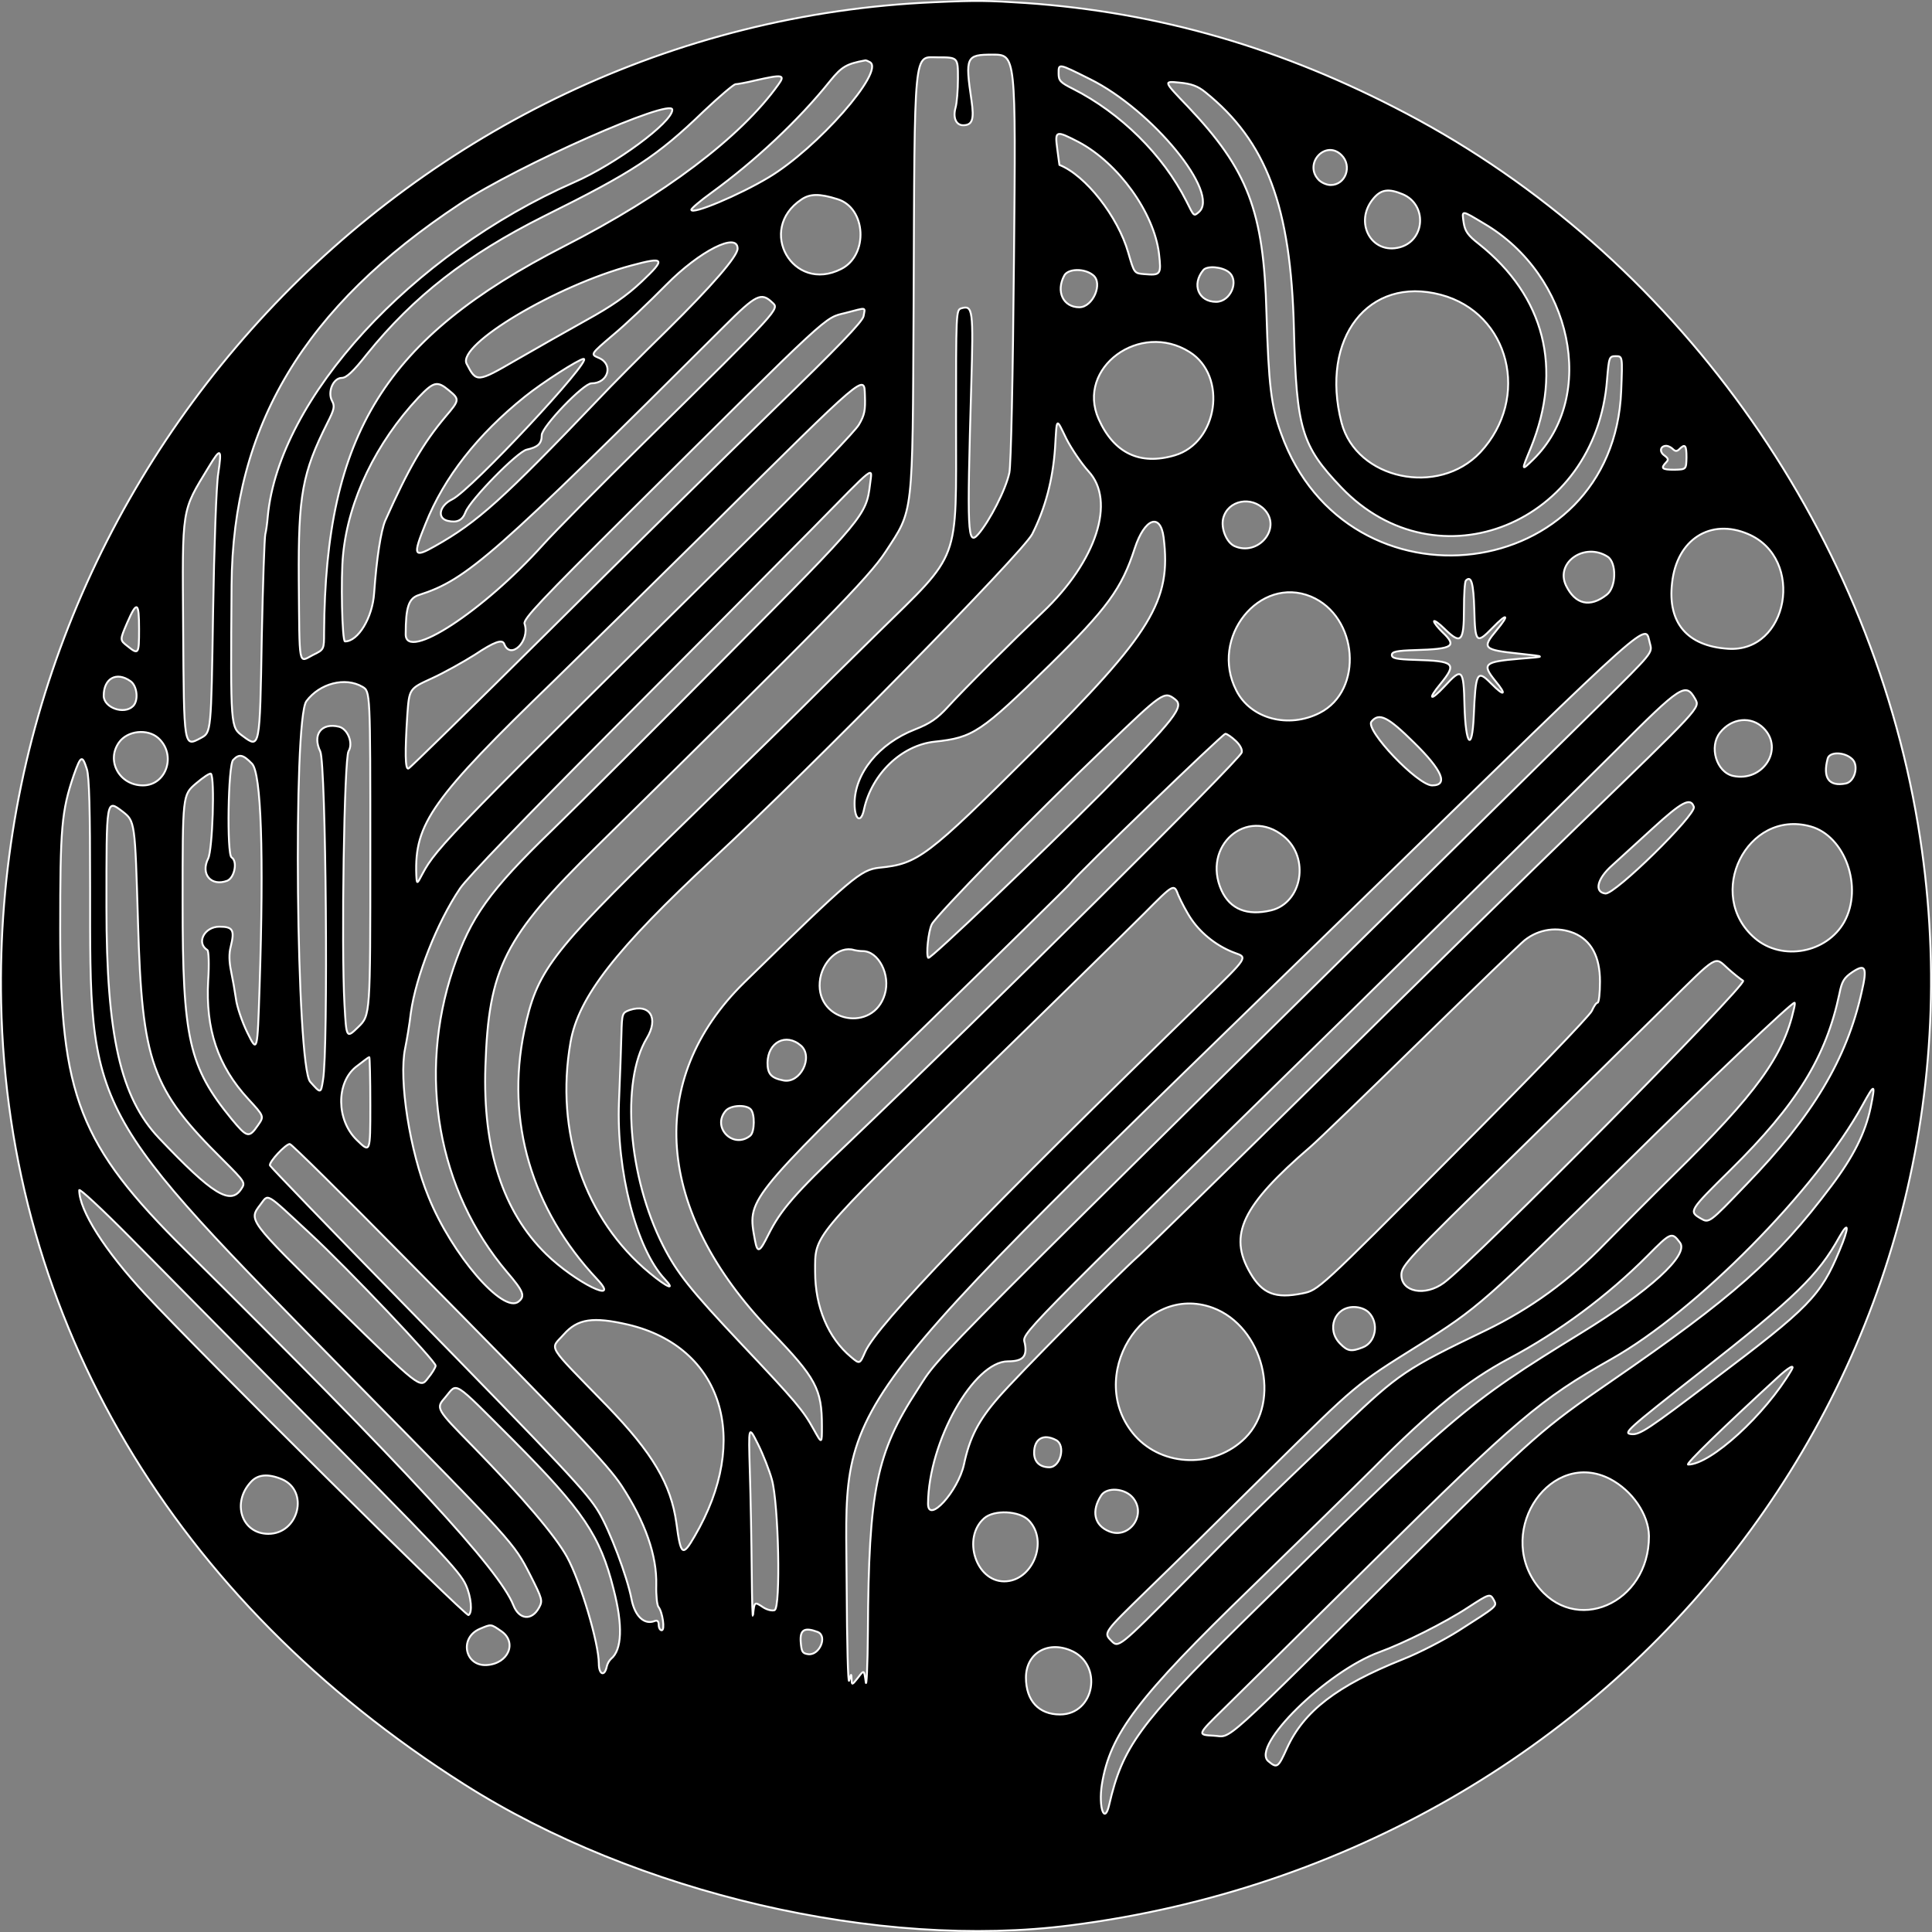 <svg xmlns="http://www.w3.org/2000/svg" xmlns:xlink="http://www.w3.org/1999/xlink" viewBox="0 0 1024 1024">
  <rect x="0" y="0" width="1024" height="1024" fill="#808080" stroke="none"/>
  <defs>
    <linearGradient id="b">
      <stop offset="0" stop-color="#fff"/>
    </linearGradient>
    <linearGradient id="a">
      <stop offset="0"/>
    </linearGradient>
    <linearGradient xlink:href="#a" id="c" x1="0" x2="1024" y1="512" y2="512" gradientTransform="translate(.5 .499) scale(.999)" gradientUnits="userSpaceOnUse"/>
    <linearGradient xlink:href="#b" id="d" x1="0" x2="1024" y1="512" y2="512" gradientTransform="translate(.5 .499) scale(.999)" gradientUnits="userSpaceOnUse"/>
  </defs>
  <path fill="url(#c)" stroke="url(#d)" stroke-linecap="round" stroke-linejoin="round" d="M495.476 1.16C217.041 12.967-5.158 251.124.609 531.468 4.07 699.646 92.171 848.242 246.024 945.721c91.129 57.883 220.037 87.833 321.548 74.73 294.728-37.725 496.453-299.783 449.013-583.295-26.531-159.251-129.484-302.375-271.081-376.96C679.464 25.35 614.145 6.488 543.636 1.592 523.737.296 517.825.153 495.476 1.16M537.435 136.509c-.577 63.499-1.586 110.151-2.451 114.038-1.875 8.927-10.382 25.486-16.438 32.541-5.768 6.623-6.056-.144-3.749-79.193 1.154-39.741.865-42.332-5.335-40.461-2.74.864-2.74 2.304-2.74 60.331 0 75.882 2.884 68.106-41.671 111.879-14.131 13.823-32.443 31.965-40.806 40.317-8.363 8.351-39.22 38.445-68.491 66.954-64.31 62.779-71.231 71.85-77.864 103.383-9.949 47.804 3.749 94.6 38.643 131.749 13.121 13.967-11.824 1.584-27.108-13.391-22.926-22.462-33.597-55.579-32.155-99.352 1.73-52.268 9.949-68.538 58.974-116.63 121.121-119.078 144.192-142.548 153.132-156.227 14.852-22.75 14.275-17.567 14.852-130.309.577-139.236-.144-131.749 12.833-131.749 10.67 0 10.67 0 10.67 11.231 0 6.047-.577 13.103-1.298 15.551-1.442 5.184.288 9.215 4.037 9.215 4.903 0 5.912-3.024 4.47-12.959-3.461-23.326-2.884-24.478 11.103-24.478 12.4 0 12.4 0 11.391 107.559M461.158 32.982c7.786 4.896-27.973 45.644-53.784 61.051-15.573 9.359-40.95 20.014-40.95 17.135 0-.72 4.758-4.752 10.526-8.927 23.359-16.991 46.43-38.589 63.012-59.323 6.2-7.631 8.652-9.071 18.745-10.943.433 0 1.442.432 2.451 1.008m116.507 8.927c33.164 16.415 69.356 60.763 57.677 70.554-2.595 2.16-2.451 2.448-6.489-5.76-12.4-24.622-34.894-46.796-60.128-59.611-6.633-3.312-7.642-4.32-7.642-8.063 0-5.472-.433-5.616 16.582 2.88m-165.1 2.88c-19.898 27.934-60.705 58.747-113.479 85.673C204.064 179.13 172.486 229.957 171.765 335.212c0 9.071 0 9.071-5.912 11.951-7.786 4.032-7.065 7.487-7.498-39.741-.288-45.068 1.874-56.731 15.14-83.225 3.749-7.343 4.037-8.927 2.451-11.807-2.451-4.752.721-12.095 5.191-12.095 2.451 0 6.056-3.312 13.41-12.671 24.657-30.525 52.918-52.556 93.725-73.002 47.295-23.47 59.84-31.677 84.785-55.723 8.219-7.775 15.717-14.111 16.726-14.255 1.009 0 5.768-.864 10.526-2.016 14.563-3.312 16.005-3.024 12.256 2.16m226.237 4.032c32.443 26.062 45.42 60.475 47.007 125.558 1.298 52.844 4.037 61.915 25.089 83.945 50.9 53.276 135.108 19.15 140.875-57.163 1.009-11.951 1.154-12.383 4.614-12.383 3.605 0 3.605 0 2.884 18.286-4.037 102.807-145.201 120.518-180.24 22.75-5.335-14.543-6.633-26.062-7.786-64.075-1.442-53.851-9.805-75.738-41.816-109.431-12.833-13.391-12.833-13.391-4.326-12.527 6.344.576 9.805 1.872 13.698 5.04m-282.472 9.359c0 6.623-29.992 28.798-52.053 38.445C218.051 134.493 147.829 211.095 141.917 273.73c-.288 3.6-.865 7.775-1.298 9.359-.433 1.584-1.298 26.206-1.874 54.715-1.009 59.035-1.009 59.035-9.949 52.412-6.633-4.896-6.633-3.744-6.056-80.057.577-84.377 38.355-147.444 121.121-202.159 30.569-20.302 112.47-56.443 112.47-49.82m215.423 17.135c21.052 11.231 39.941 37.437 42.537 59.179 1.298 11.087.865 11.519-7.786 10.799-5.335-.432-5.335-.432-8.507-11.375-5.479-19.15-22.638-41.037-36.481-46.508 0-.144-.577-3.888-1.154-8.495-1.298-9.791-.865-9.935 11.391-3.6m139.289 6.911c5.768 5.76 2.163 15.839-5.768 15.839-2.163 0-5.047-1.296-6.489-2.88-7.931-8.639 3.893-21.31 12.256-12.959m32.443 20.734c12.977 5.472 11.968 24.334-1.442 28.078-15.14 4.176-24.657-13.247-14.131-25.774 4.037-4.896 8.075-5.472 15.573-2.304m-299.631 2.592c15.284 4.608 16.582 29.662 2.019 37.005-25.666 13.103-44.988-21.022-21.052-36.861 4.47-3.024 9.517-3.168 19.033-.144m342.744 12.959c46.862 27.502 60.128 91.576 26.099 124.982-6.489 6.335-6.489 6.335-1.298-6.191 17.015-41.901 7.354-80.201-27.541-107.991-5.912-4.608-7.354-6.767-8.075-11.231-1.009-6.911-1.442-6.911 10.814.432m-395.662 13.247c0 4.032-13.266 19.438-37.49 43.34-13.698 13.391-29.848 29.662-35.76 35.997-51.332 53.708-64.598 65.659-87.092 78.329-11.391 6.479-11.968 5.184-5.047-11.807 9.805-24.622 27.541-47.228 52.63-67.386 9.084-7.343 28.838-20.014 31.145-20.014 5.335 0-59.695 69.69-69.645 74.442-6.777 3.312-8.219 9.935-2.451 11.375 5.047 1.152 7.786-.144 9.517-4.608 2.451-6.479 27.541-32.109 32.443-33.117 5.912-1.296 7.931-3.168 7.931-7.631 0-4.464 22.061-27.502 26.387-27.502 8.94 0 11.824-10.223 3.749-13.535-4.326-1.872-4.326-1.872 7.642-12.095 6.633-5.472 19.322-17.567 28.262-26.638 17.591-17.854 37.778-28.078 37.778-19.15m-50.756 17.423c-8.075 7.631-16.005 13.103-29.559 20.59-10.093 5.616-26.82 15.119-37.057 21.022-20.619 11.951-21.052 12.095-26.243 2.016-5.191-10.079 47.439-41.469 87.38-52.124 17.591-4.752 18.312-3.6 5.479 8.495m311.166-4.896c5.623 4.608.865 15.695-6.777 15.695-9.372 0-13.121-9.215-6.777-16.847 2.019-2.448 10.093-1.728 13.554 1.152m-71.952 1.584c5.335 4.32-.144 16.991-7.354 16.991-8.507 0-12.545-8.351-7.931-16.847 2.019-3.744 10.814-3.888 15.284-.144m184.277 10.367c36.481 9.647 47.727 54.715 20.908 83.513-22.206 23.614-65.607 14.399-73.538-15.695-11.535-44.78 14.275-78.041 52.63-67.818m-354.423 4.032c3.893 3.6 5.479 2.016-68.779 75.162-22.494 22.174-46.286 46.22-52.63 53.276-31.866 35.421-72.817 62.059-72.817 47.516 0-14.543 1.586-19.15 7.065-20.878 25.522-8.207 39.22-20.302 162.072-142.692 16.582-16.559 19.322-17.855 25.089-12.383m48.448 7.343c-.577 2.88-13.698 16.559-47.872 49.676-25.81 25.054-79.594 78.041-119.391 117.638-39.941 39.597-73.105 72.138-73.97 72.426-1.73.576-1.874-8.639-.577-28.51 1.009-13.823 1.009-13.823 12.977-19.294 6.633-3.024 16.87-8.783 22.782-12.527 10.382-6.911 14.563-8.351 15.573-5.76 3.316 8.783 13.842-1.44 10.814-10.655-.865-2.448 8.796-12.527 54.937-58.459 109.009-108.279 103.674-103.383 115.065-106.263 11.68-3.024 10.526-3.312 9.661 1.728m172.886 19.006c20.043 12.671 14.996 47.948-7.931 54.715-18.457 5.472-32.299-1.152-40.374-19.294-11.968-27.07 21.917-52.124 48.304-35.421m-175.337 38.445c-2.019 3.456-23.359 25.63-47.295 49.388C238.526 441.764 231.316 449.251 223.962 463.074c-3.028 5.76-3.028 5.76-3.316.72-1.009-27.358 8.219-40.317 73.538-103.527 19.033-18.574 55.946-54.859 82.045-80.633 83.775-83.081 81.757-81.353 82.189-70.122.288 8.063-.144 10.367-3.172 15.551m-217.297-18.142c5.768 4.752 5.623 5.184-1.874 13.967-11.824 14.111-19.466 27.214-31.866 55.003-2.307 5.328-4.614 20.158-5.912 38.445-.865 13.103-8.507 25.63-15.429 25.63-1.586 0-2.307-33.981-1.009-46.22 2.884-28.942 17.447-59.035 39.941-83.081 8.075-8.495 9.949-8.927 16.149-3.744m327.315 25.774c2.595 5.04 7.786 12.815 11.68 17.135 14.563 15.695 4.182 47.66-24.224 74.586-15.717 14.975-41.671 40.749-50.179 50.108-5.768 6.335-9.517 8.927-17.591 12.095-19.178 7.487-32.011 23.326-32.011 39.309 0 8.783 3.461 10.799 5.047 2.88 4.182-18.718 19.898-33.837 37.49-35.709 20.331-2.16 24.368-4.896 60.993-40.749 30.28-29.805 38.067-40.317 44.988-61.771 5.191-15.839 13.554-19.006 15.284-5.76 4.182 33.693-6.2 50.684-69.356 113.607-56.091 55.867-60.849 59.467-81.324 61.483-9.949 1.152-14.275 4.752-71.663 60.907-52.486 51.548-47.151 121.094 14.131 184.737 24.08 24.91 27.108 30.669 27.108 50.396 0 9.503 0 9.503-4.326 1.728-5.623-10.223-9.661-14.975-38.499-45.5-26.964-28.654-33.885-37.293-41.383-51.98-18.457-36.429-22.494-86.825-8.652-109.863 6.489-10.655 1.73-18.574-9.084-14.975-3.893 1.44-4.037 1.728-4.326 12.815-.144 6.191-.721 22.318-1.298 35.853-1.442 36.573 9.228 77.897 24.224 93.88 6.056 6.479 1.442 4.608-7.931-3.168-34.462-28.366-50.323-74.73-41.96-122.39 4.182-23.902 23.936-49.244 75.701-97.336 52.486-48.668 163.946-162.13 168.993-171.922 6.921-13.679 10.959-28.798 12.112-45.788 1.009-16.559.433-16.127 6.056-4.608m321.404 5.328c1.298 1.296 2.163 1.296 3.461 0 3.028-3.024 3.749-2.016 3.749 4.464-.144 6.335-.144 6.335-6.489 6.479-6.489 0-7.354-.72-4.326-3.888 1.442-1.44 1.154-2.16-1.009-3.744-2.74-2.016-2.019-5.04 1.154-5.04.865 0 2.451.72 3.461 1.728m-770.994 12.959c-1.009 5.76-2.163 39.021-2.74 73.866-1.009 63.355-1.009 63.355-6.344 66.234-9.228 4.896-9.084 6.048-9.517-58.603-.433-64.219-1.009-61.051 13.554-84.953 6.344-10.511 7.065-10.079 5.047 3.456m345.484 5.616c-2.019 16.559-3.028 17.711-74.836 89.992-36.769 37.005-78.729 78.905-93.436 93.16-33.597 32.541-43.402 46.22-52.63 73.578-19.033 56.731-8.219 117.638 28.55 160.979 8.652 10.079 9.661 12.671 6.056 15.551-8.075 6.767-35.327-24.766-47.728-55.435-9.949-24.19-15.861-62.203-12.4-78.761.865-4.176 2.307-12.671 3.028-18.862 2.74-19.438 13.842-47.804 26.099-65.946 3.893-5.76 34.029-37.005 80.171-83.369 40.662-40.749 88.101-88.553 105.404-106.119 36.048-36.717 32.732-34.125 31.722-24.766m209.222 13.679c8.94 9.935-3.605 24.766-16.149 19.15-4.182-2.016-7.21-9.359-5.912-14.687 2.451-9.647 14.996-12.095 22.061-4.464m256.229 12.815c30.28 12.959 21.34 63.067-10.814 60.763-21.485-1.44-32.011-13.679-29.559-34.845 2.451-23.038 20.331-34.557 40.374-25.918m-74.547 11.951c4.903 3.168 4.614 16.271-.433 20.158-8.94 7.055-16.726 5.184-21.629-4.896-5.768-12.239 9.949-23.038 22.061-15.263m-70.654 28.078c.433 17.711 1.154 18.43 9.661 9.647 7.931-8.207 9.228-7.199 2.019 1.44-7.786 9.359-6.921 10.223 12.112 12.239 14.708 1.584 14.708 1.584 0 2.736-18.601 1.584-19.898 2.736-12.689 11.663 6.344 7.631 4.903 8.639-2.163 1.44-7.498-7.631-8.219-6.047-9.228 17.279-.865 19.438-4.326 15.551-4.903-5.472-.433-19.726-1.298-20.446-10.526-10.367-7.642 8.207-9.228 7.199-2.163-1.296 8.796-10.799 7.498-12.095-13.554-12.671-9.805-.288-12.256-.864-12.256-2.592 0-1.728 2.451-2.304 12.256-2.592 20.331-.576 22.494-2.016 14.419-9.647-2.307-2.304-4.326-4.752-4.326-5.616 0-.72 2.595 1.008 5.623 4.032 8.652 8.495 10.238 6.911 10.238-10.367 0-7.775.433-14.687 1.009-15.263 2.884-2.88 4.037 1.296 4.47 15.407m-86.515-6.911c24.945 10.511 27.973 49.676 4.614 61.627-16.582 8.495-36.769 3.168-44.267-11.951-14.275-27.934 12.256-61.051 39.653-49.676M73.715 333.485c0 13.391-.288 13.679-6.2 8.927-4.037-3.168-4.037-3.168-.144-12.239 5.191-11.951 6.344-11.231 6.344 3.312m800.841 7.775c1.298 4.752 1.298 4.752-25.955 31.677C480.624 735.211 499.513 716.205 486.247 736.651c-21.773 33.405-25.81 52.988-26.243 128.149-.144 18.142-.721 30.237-1.154 26.638-.865-6.479-.865-6.479-4.037-2.304-3.316 4.176-3.316 4.176-3.461.72-.144-3.024-.288-2.88-1.298.864-.577 2.304-1.154-19.726-1.298-49.1-.288-104.535-16.149-83.369 270.936-362.706 161.927-157.667 151.69-148.596 154.862-137.652M69.1 360.986c3.605 2.448 4.47 10.223 1.442 13.247-4.758 4.752-15.573.864-15.573-5.472 0-9.215 6.777-12.959 14.131-7.775m122.996 3.024c4.182 2.448 4.182 2.448 4.182 88.265 0 85.817 0 85.817-6.344 92.008-6.344 6.191-6.344 6.191-7.354-11.951-1.73-30.669-.144-130.597 2.163-134.197 2.595-4.176-.433-11.807-5.047-12.959-9.372-2.304-14.275 4.176-9.949 13.103 3.028 6.335 4.326 157.955 1.442 174.225-1.154 7.199-1.154 7.199-6.777.864-7.354-8.207-9.228-192.08-2.019-201.727 7.065-9.503 20.619-12.959 29.704-7.631m706.396 6.479c2.595 4.752 3.316 3.888-62.723 67.818-22.206 21.454-81.613 79.625-131.936 129.301-50.323 49.532-95.455 93.592-100.069 97.768-12.256 10.943-64.598 63.787-74.547 75.306-10.526 12.095-15.284 21.166-18.312 35.565-3.172 14.255-19.033 31.677-19.033 20.734.288-32.973 24.224-75.45 42.392-75.45 7.786 0 10.238-2.448 8.94-9.359-1.154-6.048-9.228 2.16 170.867-174.225 60.561-59.467 124.582-122.39 142.317-140.1 34.894-34.989 37.057-36.285 42.104-27.358m-275.695.144c5.047 3.888.433 9.791-38.355 49.1-33.308 33.405-91.418 88.841-92.427 87.977-1.298-1.44 0-14.111 1.875-17.855 2.74-5.184 53.063-56.587 91.562-93.448 30.857-29.662 31.578-30.237 37.346-25.774m126.6 22.894c14.996 14.687 18.457 22.75 9.661 22.75-7.642 0-35.76-29.518-32.155-33.837 4.037-4.896 8.652-2.592 22.494 11.087m185.286-7.631c11.103 11.087-.288 28.798-16.149 25.342-8.796-2.016-12.833-15.407-6.921-22.894 6.2-7.919 16.582-8.927 23.071-2.448m-850.732 5.328c9.661 8.783 4.326 25.054-8.219 25.054-12.4 0-19.61-12.959-12.689-22.75 4.47-6.335 15.14-7.487 20.908-2.304m571 1.44c2.451 2.304 3.605 4.752 3.172 6.191-1.586 4.464-134.243 136.069-208.501 206.911-28.694 27.214-35.904 35.709-42.392 48.668-4.614 9.359-5.768 9.935-7.065 3.024-4.037-22.03-5.479-20.302 88.966-112.455 42.104-41.037 77.287-75.594 78.152-76.746 3.893-5.184 80.747-79.337 82.189-79.337.865 0 3.316 1.728 5.479 3.744m326.883 9.791c3.461 3.456 1.153 11.951-3.605 12.815-8.94 1.728-12.256-3.024-9.517-13.247 1.009-3.744 9.084-3.6 13.121.432m-848.281 2.304c4.903 5.04 6.344 47.66 4.037 118.07-1.154 35.277-1.154 35.277-6.489 24.478-2.884-5.904-5.623-14.111-6.056-17.998-.577-4.032-1.73-10.511-2.595-14.687-1.009-4.896-1.154-9.215-.144-12.959 2.163-8.783 1.154-10.511-6.056-10.511-7.931 0-12.4 8.639-6.344 12.383.721.432 1.009 7.631.433 16.127-1.442 25.774 5.047 45.212 21.196 62.779 8.507 9.215 8.507 9.215 5.191 13.967-4.758 6.911-5.768 6.623-13.987-3.312-22.638-27.646-25.955-42.62-25.955-114.758 0-57.019 0-57.019 7.065-63.067 3.893-3.312 7.354-5.616 7.931-5.184 2.163 2.16.865 40.317-1.442 44.924-4.182 8.351 1.586 14.975 10.093 11.807 3.893-1.584 5.623-10.367 2.307-12.383-2.595-1.584-1.875-49.1.865-51.692 3.172-3.312 5.191-2.88 9.949 2.016m-87.524 2.88c1.298 4.176 1.73 21.31 1.73 62.491 0 121.526-2.595 116.63 140.443 262.202 84.496 85.817 84.064 85.385 92.715 102.231 6.633 13.103 6.777 13.823 4.758 17.567-3.893 7.055-10.526 6.335-13.554-1.296-7.642-19.15-56.091-71.562-173.895-188.336-56.235-55.723-66.328-81.497-66.328-169.906 0-53.995.721-62.635 7.21-81.785 3.749-10.511 4.47-10.799 6.921-3.168m27.108 81.065c2.163 74.586 7.065 88.409 44.988 125.989 11.824 11.807 11.968 12.095 9.805 15.407-5.768 8.927-15.284 3.024-43.69-26.926-20.331-21.454-27.829-54.283-27.829-122.39 0-58.171-.144-57.163 8.507-50.684 6.633 5.184 6.633 5.184 8.219 58.603m824.633-61.051c1.298 4.176-41.816 46.508-46.862 45.932-6.056-.72-4.47-7.775 3.461-14.831 3.461-3.168 13.266-12.095 21.773-19.87 15.284-13.967 19.898-16.415 21.629-11.231m61.858 10.367c18.312 5.04 27.973 32.253 17.88 50.54-9.228 16.559-32.876 21.022-47.295 8.783-26.964-23.038-4.326-68.682 29.415-59.323m-279.3 5.184c13.987 11.231 9.949 35.277-6.633 39.309-12.689 3.024-21.629-.576-26.243-10.511-10.67-23.614 13.41-44.636 32.876-28.798m-48.737 44.204c5.479 7.919 13.987 14.399 23.071 17.711 6.633 2.304 6.633 2.304-15.717 24.046-118.093 114.758-173.895 172.786-180.384 187.328-2.884 6.623-2.884 6.623-7.498 2.736-12.112-10.079-19.033-26.494-19.033-45.212 0-19.726-2.595-16.559 82.766-100.072 41.671-40.605 82.91-81.065 91.706-89.848 15.717-15.839 15.717-15.839 18.024-9.647 1.442 3.312 4.47 9.215 7.065 12.959m202.734 7.199c9.084 3.888 13.698 12.383 13.698 25.63 0 6.191-.577 11.231-1.298 11.231-.721 0-2.019 2.016-3.028 4.32-1.009 2.448-34.029 36.717-73.394 76.17-71.519 71.85-71.519 71.85-80.026 73.578-14.275 2.88-21.196.288-27.685-10.943-11.68-20.014-4.326-35.565 31.866-66.666 4.037-3.456 30.424-28.942 58.686-56.587 28.262-27.646 53.063-51.548 54.937-52.988 7.642-6.047 17.447-7.343 26.243-3.744m-377.062 9.503c8.363 0 14.852 12.527 11.68 22.894-6.056 20.446-36.192 14.831-34.462-6.479.865-10.799 10.238-19.438 18.168-16.991 1.154.288 3.172.576 4.614.576m458.53 9.215c2.884 2.592 6.633 5.616 8.075 6.479 2.74 1.584-142.894 148.74-158.611 160.115-9.949 7.343-22.494 4.896-22.494-4.176 0-4.896 3.316-8.495 57.388-61.339 31.434-30.813 68.635-67.386 82.478-81.065 28.406-28.078 25.955-26.494 33.164-20.014m70.942 12.383c-7.931 35.709-25.955 65.802-61.137 102.087-19.754 20.59-19.754 20.59-24.224 17.998-6.344-3.744-6.2-4.032 16.005-25.918 35.039-34.557 50.467-59.755 57.533-93.16 1.298-6.623 2.451-8.495 6.921-11.519 6.921-4.608 7.931-2.448 4.903 10.511m-35.904 8.927c-5.623 25.198-19.754 44.78-64.021 88.265-11.968 11.807-28.117 28.078-35.76 35.853-19.322 20.014-39.797 34.845-63.589 46.364-42.537 20.446-45.997 22.894-74.98 50.396-45.42 43.34-52.342 50.108-85.362 83.513-34.318 34.557-34.318 34.557-38.211 30.525-4.037-4.176-4.037-4.176 19.033-26.638 12.689-12.239 41.527-40.605 64.165-63.067 47.583-46.94 45.997-45.644 80.026-66.954 31.001-19.438 34.606-22.606 108.144-95.032 45.42-44.924 89.111-86.393 90.841-86.393.288 0 .144 1.44-.288 3.168m-526.3 19.582c6.777 6.048-.433 20.302-9.372 18.43-6.489-1.296-8.363-3.456-8.363-9.359.144-10.943 9.805-15.983 17.736-9.071m-228.256 31.533c0 25.486 0 25.486-7.21 18.43-10.814-10.511-10.959-30.093-.577-38.589 3.749-2.88 6.921-5.328 7.21-5.328.288 0 .577 11.519.577 25.486m795.218 1.152c-2.884 13.679-9.084 26.062-20.908 41.757-29.127 38.733-52.197 59.035-116.795 103.527-36.048 24.766-40.95 29.086-101.511 89.273-108.576 107.703-98.916 98.92-109.009 98.488-8.796-.432-8.796-.432 5.335-14.255 7.786-7.631 43.402-42.764 79.017-78.041 75.989-75.162 88.678-85.961 126.6-107.415 44.699-25.198 108.432-89.704 132.945-134.485 6.489-11.807 6.921-11.663 4.326 1.152m-593.638 1.008c2.307 2.304 2.163 11.951-.144 13.967-9.084 7.487-20.764-4.464-12.977-13.247 2.595-2.88 10.526-3.312 13.121-.72m-182.835 79.193c90.697 91.864 106.846 108.999 114.344 120.23 12.545 19.15 18.889 37.149 18.457 52.844-.144 5.472.433 10.655 1.154 11.519 2.163 2.592 3.605 12.383 1.73 12.383-.865 0-1.586-1.296-1.586-2.88 0-1.872-.721-2.592-2.163-2.016-5.479 2.16-10.526-2.592-12.256-11.663-2.307-11.951-11.535-36.429-17.447-46.22-6.056-10.079-16.87-21.742-104.251-111.159-38.211-39.021-69.645-71.706-69.933-72.426-.577-1.872 8.363-11.375 10.526-11.375.865 0 28.55 27.358 61.426 60.763m-59.84 76.026c77.575 78.185 88.39 89.561 91.706 96.904 2.884 6.335 3.605 14.687 1.442 15.983-1.442 1.008-143.182-139.668-171.156-169.906-21.629-23.182-35.183-44.636-35.183-55.291 0-1.152 11.824 9.791 26.387 24.478 14.419 14.687 53.495 54.139 86.803 87.833m9.228-89.273c19.754 18.286 66.472 67.53 66.472 69.978 0 .864-1.875 4.032-4.182 6.767-4.037 5.328-4.037 5.328-48.304-38.013-47.151-46.364-46.718-45.788-40.374-54.139 4.47-5.76 2.019-7.199 26.387 15.407m810.502 9.071c-9.949 23.902-16.005 30.093-66.761 68.394-34.462 26.206-39.076 29.23-43.402 28.798-4.614-.432-2.884-2.016 36.336-32.829 50.611-39.741 62.579-51.404 73.826-71.706 5.191-9.215 5.191-4.896 0 7.343m-84.496-4.32c4.903 6.479-15.861 25.486-52.486 47.948-61.282 37.725-66.761 42.332-180.528 154.355-53.495 52.844-62.435 65.083-69.5 95.608-2.451 10.799-5.768 1.584-3.893-10.655 4.326-26.782 18.601-45.788 79.594-104.823 25.666-24.91 54.505-53.132 64.021-62.635 31.001-31.245 50.035-46.508 72.096-58.315 26.387-13.967 52.486-33.405 73.538-54.571 12.4-12.527 12.833-12.671 17.159-6.911m-247.577 34.557c26.675 9.935 36.625 49.532 17.159 68.97-16.149 16.127-43.546 15.551-58.398-1.152-26.964-30.669 4.037-81.497 41.239-67.818m82.622 2.448c5.623 5.616 3.749 15.983-3.316 18.574-5.912 2.304-7.931 2.016-11.824-2.016-7.498-7.487-3.028-19.438 7.21-19.438 3.172 0 6.2 1.152 7.931 2.88m-392.49 6.479c49.89 11.807 65.319 60.763 35.183 112.167-6.344 10.943-7.354 10.367-9.661-7.055-2.884-20.59-12.545-37.005-36.625-61.915-33.02-33.981-30.424-29.662-23.071-38.013 7.354-8.351 15.573-9.503 34.173-5.184m616.564 24.046c-13.842 23.614-42.825 50.108-54.793 50.108-1.73 0 18.312-19.438 47.007-45.788 6.344-5.904 9.805-7.775 7.786-4.32m-677.269 37.437c36.913 37.149 45.853 50.396 52.918 78.617 5.047 19.438 4.47 32.253-1.298 37.005-1.009.864-2.019 2.736-2.307 4.176-1.154 5.472-4.182 4.176-4.182-1.584 0-10.943-9.805-43.772-16.87-56.587-6.2-11.231-23.071-31.101-49.746-58.459-19.898-20.302-19.898-20.302-14.708-26.206 6.633-7.775 3.028-10.079 36.192 23.038m136.838 20.59c3.605 12.815 4.758 67.962 1.442 69.258-1.298.432-3.893-.144-5.912-1.44-4.758-3.168-4.758-3.168-5.479 3.744-.288 3.456-.577-6.767-.721-22.75-.144-15.839-.577-39.885-1.009-53.276-.721-24.334-.721-24.334 4.326-14.255 2.74 5.472 6.056 13.967 7.354 18.718m150.68-20.878c5.191 2.88 2.307 14.399-3.605 14.399-5.047 0-8.075-2.88-8.075-7.631 0-7.487 4.903-10.367 11.68-6.767m293.575 20.59c11.824 6.191 20.475 18.862 20.619 30.237.144 35.997-39.653 53.132-59.695 25.63-21.485-29.518 8.075-71.85 39.076-55.867m-703.944.144c14.563 6.191 8.94 28.942-7.21 28.942-14.131 0-19.61-16.559-9.084-27.646 3.605-3.888 9.084-4.32 16.294-1.296m451.032 9.791c7.498 8.927-1.875 22.174-12.545 17.854-7.931-3.168-9.661-10.799-4.182-19.15 3.028-4.464 12.545-3.744 16.726 1.296m-55.081 12.095c10.526 11.087 1.875 32.253-13.121 32.253-14.996 0-22.35-23.038-10.67-33.405 5.335-4.752 18.889-4.032 23.792 1.152m246.424 42.188c1.73 3.312 2.019 3.024-18.745 16.271-7.498 4.752-20.764 11.663-29.559 15.119-34.894 13.967-52.486 27.502-61.426 47.228-4.614 10.223-5.191 10.655-9.805 6.767-9.517-7.919 30.857-47.66 58.974-57.883 12.689-4.608 34.606-15.551 46.862-23.614 11.535-7.487 11.68-7.487 13.698-3.888m-526.156 16.415c8.652 5.904 3.893 17.279-7.642 17.998-11.68.72-14.708-14.399-3.749-19.15 6.2-2.592 5.768-2.736 11.391 1.152m167.695.432c5.479 2.16 1.009 12.671-5.047 11.807-3.028-.432-3.461-1.296-3.893-6.623-.433-6.335 2.019-7.775 8.94-5.184m134.098 9.791c17.447 7.199 12.977 33.981-5.623 33.981-11.247 0-18.024-7.343-18.024-19.582 0-12.671 11.247-19.582 23.647-14.399"/>
</svg>

